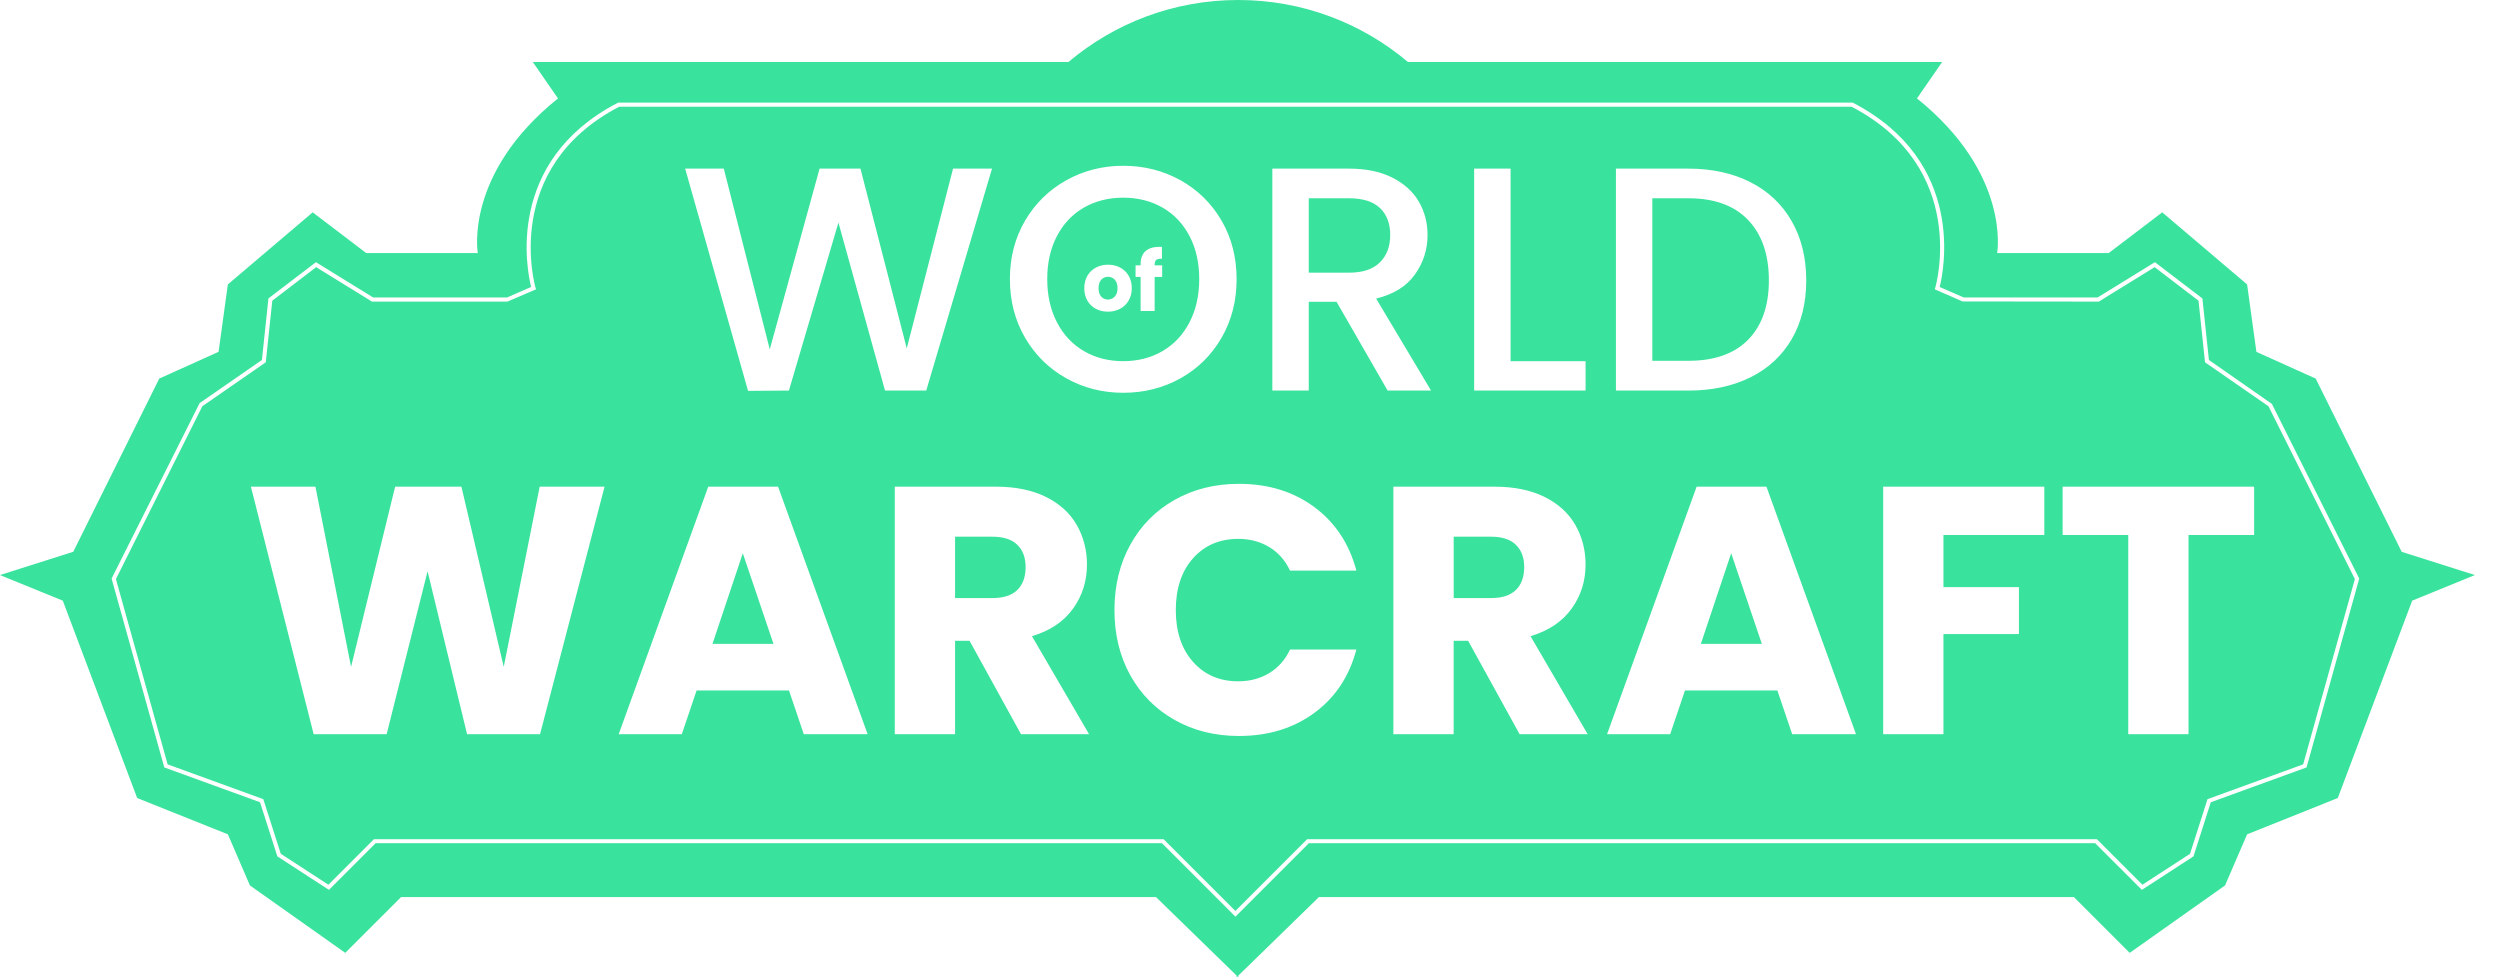 <svg width="97" height="38" viewBox="0 0 97 38" fill="none" xmlns="http://www.w3.org/2000/svg">
<path fill-rule="evenodd" clip-rule="evenodd" d="M93.186 21.41L89.849 14.689L87.548 13.652L87.188 11.036L83.895 8.239L81.82 9.818H77.49C77.49 9.818 78.031 6.751 74.378 3.819L75.355 2.406H54.629C52.85 0.905 50.551 0 48.042 0C45.532 0 43.234 0.905 41.455 2.406H20.673L21.65 3.819C17.997 6.751 18.538 9.818 18.538 9.818H14.208L12.133 8.239L8.841 11.036L8.48 13.652L6.179 14.689L2.842 21.41L0 22.312L2.436 23.305L5.322 30.963L8.841 32.371L9.697 34.355L13.396 36.971L15.562 34.806H44.853L47.98 37.852V37.919L48.014 37.885L48.048 37.919V37.852L51.175 34.806H80.467L82.632 36.971L86.331 34.355L87.188 32.371L90.706 30.963L93.593 23.305L96.028 22.312L93.186 21.41ZM85.556 14.058L85.551 14.022L85.302 11.666L83.6 10.366L81.434 11.702L76.147 11.696L75.069 11.226L75.09 11.159C75.103 11.113 76.423 6.531 71.843 4.141H24.024C19.444 6.531 20.764 11.113 20.778 11.159L20.798 11.226L19.689 11.702H14.434L14.415 11.691L12.267 10.366L10.565 11.666L10.312 14.058L10.282 14.078L7.851 15.762L4.498 22.468L6.504 29.657L10.216 31.007L10.895 33.127L12.742 34.327L14.509 32.56H45.148L47.934 35.345L50.719 32.56H81.359L83.126 34.327L84.973 33.127L85.651 31.007L89.363 29.657L91.369 22.468L88.016 15.762L85.556 14.058ZM45.105 8.054C45.551 8.31 45.9 8.678 46.152 9.156C46.404 9.636 46.53 10.193 46.53 10.829C46.53 11.465 46.404 12.024 46.152 12.508C45.9 12.991 45.551 13.363 45.105 13.623C44.659 13.883 44.151 14.013 43.581 14.013C43.011 14.013 42.503 13.883 42.057 13.623C41.611 13.363 41.262 12.991 41.011 12.508C40.759 12.024 40.633 11.465 40.633 10.829C40.633 10.193 40.759 9.636 41.011 9.156C41.262 8.678 41.611 8.31 42.057 8.054C42.503 7.798 43.011 7.67 43.581 7.67C44.151 7.67 44.659 7.798 45.105 8.054ZM53.543 8.071C53.807 8.323 53.94 8.672 53.94 9.118C53.94 9.564 53.805 9.92 53.537 10.184C53.269 10.448 52.87 10.58 52.341 10.58H50.78V7.693H52.341C52.878 7.693 53.279 7.82 53.543 8.071ZM56.403 20.824H57.853C58.282 20.824 58.603 20.929 58.817 21.139C59.032 21.349 59.139 21.636 59.139 22.001C59.139 22.384 59.032 22.68 58.817 22.89C58.603 23.1 58.282 23.205 57.853 23.205H56.403V20.824ZM27.644 24.983H30.011L28.821 21.467L27.644 24.983ZM37.057 20.824H38.507C38.936 20.824 39.258 20.929 39.472 21.139C39.687 21.349 39.794 21.636 39.794 22.001C39.794 22.384 39.687 22.68 39.472 22.89C39.258 23.1 38.936 23.205 38.507 23.205H37.057V20.824ZM65.993 24.983H68.36L67.17 21.467L65.993 24.983ZM68.632 10.877C68.632 11.868 68.363 12.636 67.827 13.182C67.29 13.727 66.518 13.999 65.51 13.999H64.11V7.693H65.51C66.518 7.693 67.29 7.974 67.827 8.536C68.363 9.098 68.632 9.878 68.632 10.877ZM42.992 10.74C42.886 10.74 42.799 10.778 42.729 10.853C42.659 10.928 42.624 11.038 42.624 11.182C42.624 11.323 42.658 11.433 42.727 11.509C42.796 11.585 42.882 11.623 42.986 11.623C43.09 11.623 43.178 11.585 43.251 11.509C43.324 11.433 43.361 11.323 43.361 11.182C43.361 11.04 43.326 10.931 43.254 10.854C43.183 10.778 43.096 10.74 42.992 10.74ZM43.791 11.663C43.709 11.801 43.598 11.908 43.457 11.982C43.316 12.056 43.159 12.093 42.985 12.093C42.812 12.093 42.656 12.056 42.517 11.982C42.378 11.908 42.269 11.802 42.19 11.664C42.11 11.527 42.07 11.366 42.07 11.181C42.07 10.999 42.11 10.839 42.191 10.7C42.272 10.561 42.382 10.455 42.522 10.381C42.661 10.307 42.818 10.27 42.992 10.27C43.166 10.27 43.322 10.307 43.462 10.381C43.602 10.455 43.712 10.561 43.792 10.7C43.873 10.839 43.913 10.999 43.913 11.181C43.913 11.364 43.873 11.524 43.791 11.663ZM44.8 10.746H45.092L45.092 10.294H44.8V10.278C44.8 10.185 44.821 10.12 44.863 10.084C44.905 10.049 44.978 10.034 45.083 10.04V9.579C45.063 9.577 45.034 9.576 44.994 9.576C44.752 9.576 44.569 9.633 44.444 9.746C44.319 9.859 44.256 10.025 44.256 10.243V10.294H44.06V10.746H44.256V12.067H44.8V10.746ZM65.51 6.543H62.698V15.154H65.51C66.427 15.154 67.231 14.982 67.92 14.639C68.61 14.297 69.142 13.803 69.518 13.159C69.894 12.515 70.082 11.755 70.082 10.88C70.082 10.004 69.894 9.238 69.518 8.581C69.142 7.924 68.61 7.421 67.92 7.07C67.231 6.719 66.427 6.543 65.51 6.543ZM57.197 6.543H58.61V14.014H61.521V15.154H57.197V6.543ZM41.37 6.995C40.697 7.371 40.165 7.894 39.772 8.563C39.38 9.232 39.184 9.987 39.184 10.83C39.184 11.672 39.38 12.43 39.772 13.103C40.164 13.776 40.697 14.301 41.37 14.677C42.044 15.053 42.78 15.24 43.582 15.24C44.391 15.24 45.132 15.053 45.806 14.677C46.478 14.301 47.009 13.776 47.398 13.103C47.786 12.43 47.98 11.672 47.98 10.83C47.98 9.987 47.786 9.232 47.398 8.563C47.009 7.893 46.478 7.371 45.806 6.995C45.132 6.62 44.391 6.432 43.582 6.432C42.78 6.432 42.044 6.62 41.37 6.995ZM20.954 28.487H18.122L16.59 22.166L15.002 28.487H12.17L9.735 18.883H12.239L13.621 25.874L15.331 18.883H17.903L19.545 25.874L20.94 18.883H23.457L20.954 28.487ZM30.613 26.791L31.187 28.487H33.664L30.189 18.883H27.48L24.005 28.487H26.454L27.028 26.791H30.613ZM32.531 8.637L30.61 15.154L29.024 15.166L26.584 6.543H28.083L29.867 13.555L31.8 6.543H33.386L35.182 13.518L36.978 6.543H38.49L35.938 15.154H34.339L32.531 8.637ZM37.618 24.862L39.615 28.487L42.256 28.487L40.04 24.684C40.742 24.474 41.273 24.118 41.634 23.616C41.994 23.115 42.174 22.545 42.174 21.906C42.174 21.341 42.041 20.828 41.777 20.367C41.513 19.907 41.114 19.544 40.58 19.279C40.046 19.015 39.401 18.883 38.644 18.883H34.717V28.487H37.057V24.862H37.618ZM46.291 25.682C46.738 26.184 47.323 26.435 48.043 26.435C48.49 26.435 48.889 26.33 49.24 26.12C49.591 25.911 49.863 25.605 50.054 25.203H52.627C52.352 26.244 51.81 27.062 50.998 27.659C50.186 28.257 49.21 28.556 48.07 28.556C47.14 28.556 46.308 28.348 45.574 27.933C44.839 27.518 44.267 26.941 43.856 26.202C43.446 25.464 43.241 24.62 43.241 23.671C43.241 22.723 43.446 21.877 43.856 21.134C44.267 20.39 44.839 19.811 45.574 19.396C46.308 18.981 47.14 18.773 48.07 18.773C49.211 18.773 50.186 19.074 50.998 19.676C51.81 20.278 52.352 21.099 52.627 22.139H50.054C49.863 21.738 49.591 21.432 49.24 21.222C48.889 21.013 48.49 20.908 48.043 20.908C47.323 20.908 46.738 21.159 46.291 21.66C45.845 22.162 45.621 22.832 45.621 23.671C45.621 24.511 45.845 25.181 46.291 25.682ZM50.78 11.709H51.858L53.84 15.154H55.525L53.394 11.585C54.071 11.42 54.573 11.109 54.899 10.65C55.226 10.192 55.389 9.682 55.389 9.12C55.389 8.641 55.275 8.207 55.048 7.819C54.821 7.431 54.478 7.122 54.02 6.89C53.561 6.659 53.002 6.543 52.341 6.543H49.367V15.154H50.78V11.709ZM58.961 28.487L56.963 24.862H56.402V28.487H54.063V18.883H57.99C58.747 18.883 59.392 19.015 59.926 19.279C60.459 19.544 60.858 19.907 61.123 20.367C61.387 20.828 61.52 21.341 61.52 21.906C61.52 22.545 61.339 23.115 60.979 23.616C60.618 24.118 60.087 24.474 59.385 24.684L61.602 28.487L58.961 28.487ZM68.962 26.791L69.537 28.487H72.013L68.538 18.883H65.829L62.354 28.487H64.803L65.377 26.791H68.962ZM79.319 20.757H75.406V22.782H78.335V24.601H75.406V28.487H73.067V18.883H79.319L79.319 20.757ZM84.915 20.757H87.46V18.883H80.03V20.757H82.576V28.487H84.915V20.757ZM89.494 29.776L91.53 22.479L91.539 22.45L88.149 15.671L85.706 13.967L85.453 11.579L83.61 10.172L81.388 11.542H76.195L75.26 11.135C75.409 10.543 76.307 6.277 71.899 3.989L71.882 3.98H24.005L23.969 3.989C19.561 6.277 20.459 10.543 20.608 11.135L19.673 11.542H14.479L12.258 10.172L10.415 11.579L10.162 13.967L7.745 15.641L4.343 22.422L4.33 22.45L6.363 29.737L6.374 29.776L10.089 31.127L10.761 33.227L12.763 34.527L14.574 32.716H45.083L47.934 35.567L50.785 32.716H81.293L83.105 34.527L85.083 33.242L85.107 33.227L85.779 31.127L89.494 29.776Z" fill="#39E29D"/>
</svg>
